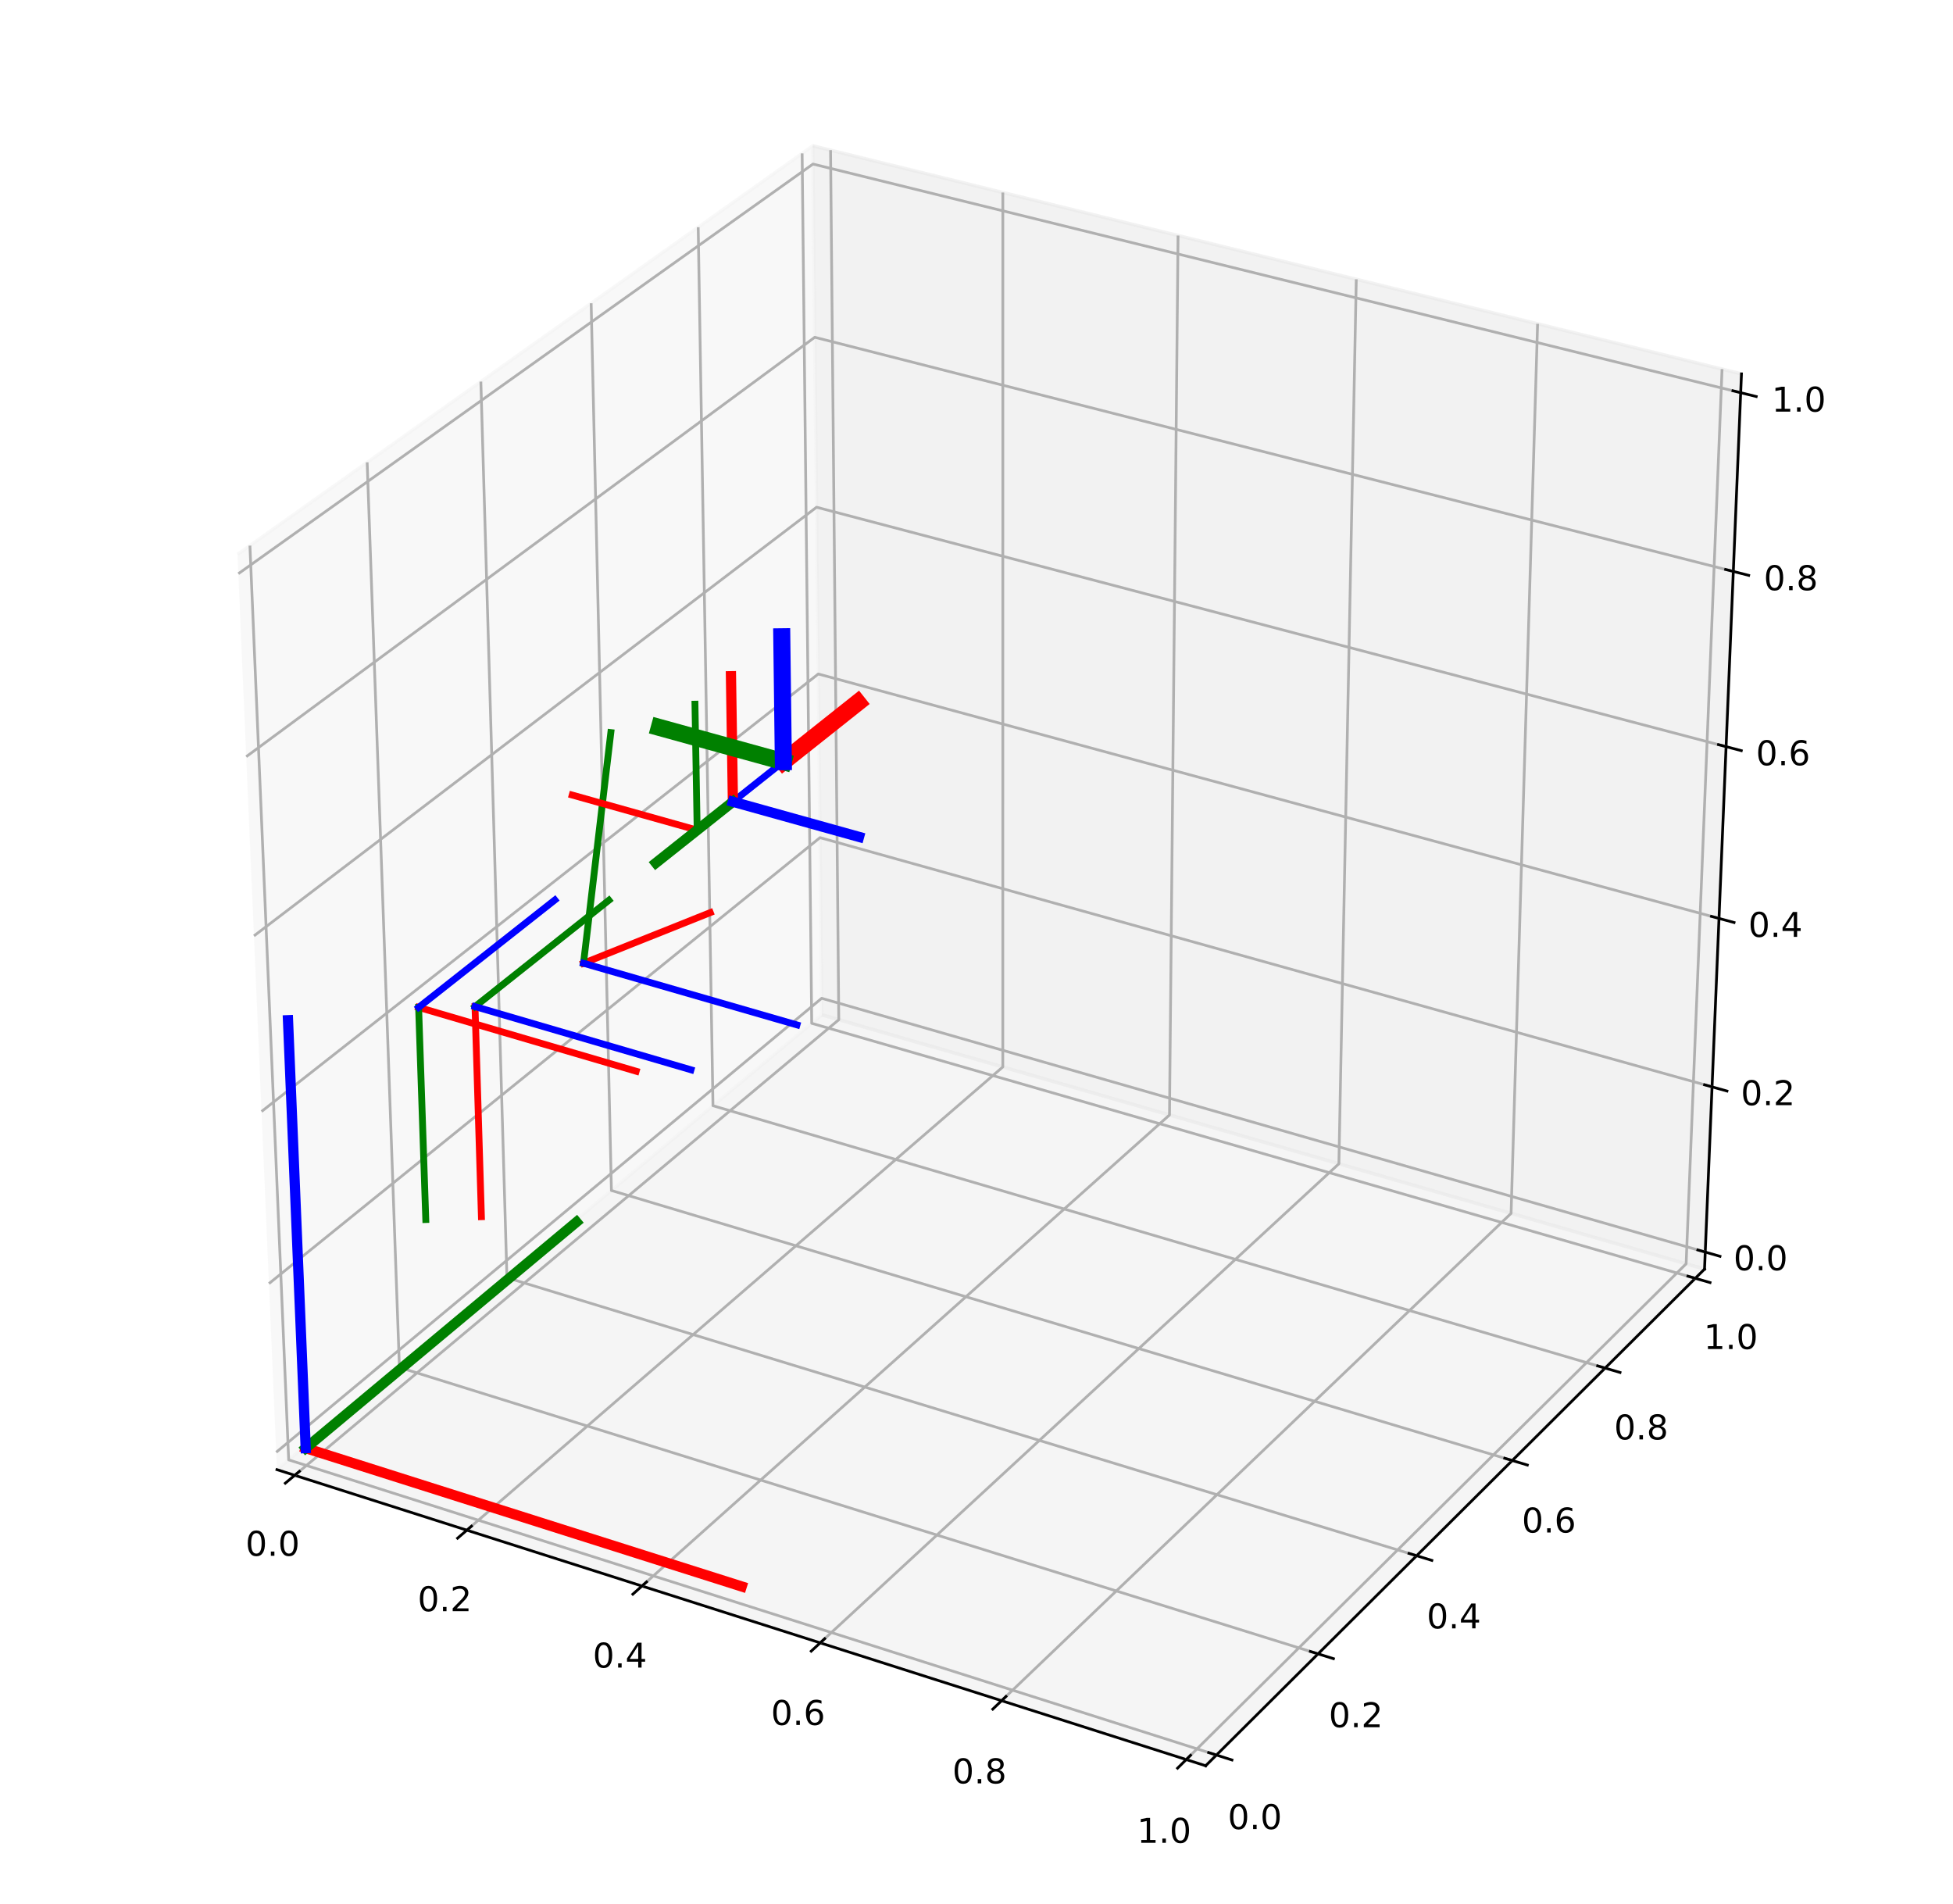 <?xml version="1.0" encoding="utf-8" standalone="no"?>
<!DOCTYPE svg PUBLIC "-//W3C//DTD SVG 1.1//EN"
  "http://www.w3.org/Graphics/SVG/1.1/DTD/svg11.dtd">
<!-- Created with matplotlib (https://matplotlib.org/) -->
<svg height="558pt" version="1.1" viewBox="0 0 572.4 558" width="572.4pt" xmlns="http://www.w3.org/2000/svg" xmlns:xlink="http://www.w3.org/1999/xlink">
 <defs>
  <style type="text/css">
*{stroke-linecap:butt;stroke-linejoin:round;}
  </style>
 </defs>
 <g id="figure_1">
  <g id="patch_1">
   <path d="M 0 558 
L 572.4 558 
L 572.4 0 
L 0 0 
z
" style="fill:#ffffff;"/>
  </g>
  <g id="patch_2">
   <path d="M 7.2 550.8 
L 565.2 550.8 
L 565.2 7.2 
L 7.2 7.2 
z
" style="fill:#ffffff;"/>
  </g>
  <g id="pane3d_1">
   <g id="patch_3">
    <path d="M 81.172 430.684 
L 240.874 297.405 
L 238.215 42.732 
L 69.608 162.48 
" style="fill:#f2f2f2;opacity:0.5;stroke:#f2f2f2;stroke-linejoin:miter;"/>
   </g>
  </g>
  <g id="pane3d_2">
   <g id="patch_4">
    <path d="M 240.874 297.405 
L 499.577 371.916 
L 510.401 109.564 
L 238.215 42.732 
" style="fill:#e6e6e6;opacity:0.5;stroke:#e6e6e6;stroke-linejoin:miter;"/>
   </g>
  </g>
  <g id="pane3d_3">
   <g id="patch_5">
    <path d="M 81.172 430.684 
L 353.362 517.464 
L 499.577 371.916 
L 240.874 297.405 
" style="fill:#ececec;opacity:0.5;stroke:#ececec;stroke-linejoin:miter;"/>
   </g>
  </g>
  <g id="axis3d_1">
   <g id="line2d_1">
    <path d="M 81.172 430.684 
L 353.362 517.464 
" style="fill:none;stroke:#000000;stroke-linecap:square;stroke-width:0.8;"/>
   </g>
   <g id="Line3DCollection_1">
    <path d="M 86.377 432.343 
L 245.838 298.835 
L 243.426 44.012 
" style="fill:none;stroke:#b0b0b0;stroke-width:0.8;"/>
    <path d="M 136.825 448.427 
L 293.911 312.681 
L 293.92 56.409 
" style="fill:none;stroke:#b0b0b0;stroke-width:0.8;"/>
    <path d="M 188.154 464.792 
L 342.763 326.751 
L 345.273 69.019 
" style="fill:none;stroke:#b0b0b0;stroke-width:0.8;"/>
    <path d="M 240.389 481.446 
L 392.412 341.051 
L 397.507 81.844 
" style="fill:none;stroke:#b0b0b0;stroke-width:0.8;"/>
    <path d="M 293.552 498.395 
L 442.879 355.586 
L 450.647 94.892 
" style="fill:none;stroke:#b0b0b0;stroke-width:0.8;"/>
    <path d="M 347.669 515.649 
L 494.184 370.363 
L 504.714 108.167 
" style="fill:none;stroke:#b0b0b0;stroke-width:0.8;"/>
   </g>
   <g id="xtick_1">
    <g id="line2d_2">
     <path d="M 87.75 431.193 
L 83.624 434.648 
" style="fill:none;stroke:#000000;stroke-linecap:square;stroke-width:0.8;"/>
    </g>
    <g id="text_1">
     <!-- 0.0 -->
     <defs>
      <path d="M 31.781 66.406 
Q 24.172 66.406 20.328 58.906 
Q 16.5 51.422 16.5 36.375 
Q 16.5 21.391 20.328 13.891 
Q 24.172 6.391 31.781 6.391 
Q 39.453 6.391 43.281 13.891 
Q 47.125 21.391 47.125 36.375 
Q 47.125 51.422 43.281 58.906 
Q 39.453 66.406 31.781 66.406 
z
M 31.781 74.219 
Q 44.047 74.219 50.516 64.516 
Q 56.984 54.828 56.984 36.375 
Q 56.984 17.969 50.516 8.266 
Q 44.047 -1.422 31.781 -1.422 
Q 19.531 -1.422 13.062 8.266 
Q 6.594 17.969 6.594 36.375 
Q 6.594 54.828 13.062 64.516 
Q 19.531 74.219 31.781 74.219 
z
" id="DejaVuSans-48"/>
      <path d="M 10.688 12.406 
L 21 12.406 
L 21 0 
L 10.688 0 
z
" id="DejaVuSans-46"/>
     </defs>
     <g transform="translate(71.96 455.927)scale(0.1 -0.1)">
      <use xlink:href="#DejaVuSans-48"/>
      <use x="63.623" xlink:href="#DejaVuSans-46"/>
      <use x="95.41" xlink:href="#DejaVuSans-48"/>
     </g>
    </g>
   </g>
   <g id="xtick_2">
    <g id="line2d_3">
     <path d="M 138.179 447.257 
L 134.112 450.772 
" style="fill:none;stroke:#000000;stroke-linecap:square;stroke-width:0.8;"/>
    </g>
    <g id="text_2">
     <!-- 0.2 -->
     <defs>
      <path d="M 19.188 8.297 
L 53.609 8.297 
L 53.609 0 
L 7.328 0 
L 7.328 8.297 
Q 12.938 14.109 22.625 23.891 
Q 32.328 33.688 34.812 36.531 
Q 39.547 41.844 41.422 45.531 
Q 43.312 49.219 43.312 52.781 
Q 43.312 58.594 39.234 62.25 
Q 35.156 65.922 28.609 65.922 
Q 23.969 65.922 18.812 64.312 
Q 13.672 62.703 7.812 59.422 
L 7.812 69.391 
Q 13.766 71.781 18.938 73 
Q 24.125 74.219 28.422 74.219 
Q 39.75 74.219 46.484 68.547 
Q 53.219 62.891 53.219 53.422 
Q 53.219 48.922 51.531 44.891 
Q 49.859 40.875 45.406 35.406 
Q 44.188 33.984 37.641 27.219 
Q 31.109 20.453 19.188 8.297 
z
" id="DejaVuSans-50"/>
     </defs>
     <g transform="translate(122.405 472.167)scale(0.1 -0.1)">
      <use xlink:href="#DejaVuSans-48"/>
      <use x="63.623" xlink:href="#DejaVuSans-46"/>
      <use x="95.41" xlink:href="#DejaVuSans-50"/>
     </g>
    </g>
   </g>
   <g id="xtick_3">
    <g id="line2d_4">
     <path d="M 189.488 463.601 
L 185.482 467.178 
" style="fill:none;stroke:#000000;stroke-linecap:square;stroke-width:0.8;"/>
    </g>
    <g id="text_3">
     <!-- 0.4 -->
     <defs>
      <path d="M 37.797 64.312 
L 12.891 25.391 
L 37.797 25.391 
z
M 35.203 72.906 
L 47.609 72.906 
L 47.609 25.391 
L 58.016 25.391 
L 58.016 17.188 
L 47.609 17.188 
L 47.609 0 
L 37.797 0 
L 37.797 17.188 
L 4.891 17.188 
L 4.891 26.703 
z
" id="DejaVuSans-52"/>
     </defs>
     <g transform="translate(173.732 488.69)scale(0.1 -0.1)">
      <use xlink:href="#DejaVuSans-48"/>
      <use x="63.623" xlink:href="#DejaVuSans-46"/>
      <use x="95.41" xlink:href="#DejaVuSans-52"/>
     </g>
    </g>
   </g>
   <g id="xtick_4">
    <g id="line2d_5">
     <path d="M 241.701 480.234 
L 237.76 483.874 
" style="fill:none;stroke:#000000;stroke-linecap:square;stroke-width:0.8;"/>
    </g>
    <g id="text_4">
     <!-- 0.6 -->
     <defs>
      <path d="M 33.016 40.375 
Q 26.375 40.375 22.484 35.828 
Q 18.609 31.297 18.609 23.391 
Q 18.609 15.531 22.484 10.953 
Q 26.375 6.391 33.016 6.391 
Q 39.656 6.391 43.531 10.953 
Q 47.406 15.531 47.406 23.391 
Q 47.406 31.297 43.531 35.828 
Q 39.656 40.375 33.016 40.375 
z
M 52.594 71.297 
L 52.594 62.312 
Q 48.875 64.062 45.094 64.984 
Q 41.312 65.922 37.594 65.922 
Q 27.828 65.922 22.672 59.328 
Q 17.531 52.734 16.797 39.406 
Q 19.672 43.656 24.016 45.922 
Q 28.375 48.188 33.594 48.188 
Q 44.578 48.188 50.953 41.516 
Q 57.328 34.859 57.328 23.391 
Q 57.328 12.156 50.688 5.359 
Q 44.047 -1.422 33.016 -1.422 
Q 20.359 -1.422 13.672 8.266 
Q 6.984 17.969 6.984 36.375 
Q 6.984 53.656 15.188 63.938 
Q 23.391 74.219 37.203 74.219 
Q 40.922 74.219 44.703 73.484 
Q 48.484 72.75 52.594 71.297 
z
" id="DejaVuSans-54"/>
     </defs>
     <g transform="translate(225.965 505.505)scale(0.1 -0.1)">
      <use xlink:href="#DejaVuSans-48"/>
      <use x="63.623" xlink:href="#DejaVuSans-46"/>
      <use x="95.41" xlink:href="#DejaVuSans-54"/>
     </g>
    </g>
   </g>
   <g id="xtick_5">
    <g id="line2d_6">
     <path d="M 294.842 497.162 
L 290.968 500.867 
" style="fill:none;stroke:#000000;stroke-linecap:square;stroke-width:0.8;"/>
    </g>
    <g id="text_5">
     <!-- 0.8 -->
     <defs>
      <path d="M 31.781 34.625 
Q 24.75 34.625 20.719 30.859 
Q 16.703 27.094 16.703 20.516 
Q 16.703 13.922 20.719 10.156 
Q 24.75 6.391 31.781 6.391 
Q 38.812 6.391 42.859 10.172 
Q 46.922 13.969 46.922 20.516 
Q 46.922 27.094 42.891 30.859 
Q 38.875 34.625 31.781 34.625 
z
M 21.922 38.812 
Q 15.578 40.375 12.031 44.719 
Q 8.5 49.078 8.5 55.328 
Q 8.5 64.062 14.719 69.141 
Q 20.953 74.219 31.781 74.219 
Q 42.672 74.219 48.875 69.141 
Q 55.078 64.062 55.078 55.328 
Q 55.078 49.078 51.531 44.719 
Q 48 40.375 41.703 38.812 
Q 48.828 37.156 52.797 32.312 
Q 56.781 27.484 56.781 20.516 
Q 56.781 9.906 50.312 4.234 
Q 43.844 -1.422 31.781 -1.422 
Q 19.734 -1.422 13.25 4.234 
Q 6.781 9.906 6.781 20.516 
Q 6.781 27.484 10.781 32.312 
Q 14.797 37.156 21.922 38.812 
z
M 18.312 54.391 
Q 18.312 48.734 21.844 45.562 
Q 25.391 42.391 31.781 42.391 
Q 38.141 42.391 41.719 45.562 
Q 45.312 48.734 45.312 54.391 
Q 45.312 60.062 41.719 63.234 
Q 38.141 66.406 31.781 66.406 
Q 25.391 66.406 21.844 63.234 
Q 18.312 60.062 18.312 54.391 
z
" id="DejaVuSans-56"/>
     </defs>
     <g transform="translate(279.128 522.619)scale(0.1 -0.1)">
      <use xlink:href="#DejaVuSans-48"/>
      <use x="63.623" xlink:href="#DejaVuSans-46"/>
      <use x="95.41" xlink:href="#DejaVuSans-56"/>
     </g>
    </g>
   </g>
   <g id="xtick_6">
    <g id="line2d_7">
     <path d="M 348.935 514.393 
L 345.132 518.165 
" style="fill:none;stroke:#000000;stroke-linecap:square;stroke-width:0.8;"/>
    </g>
    <g id="text_6">
     <!-- 1.0 -->
     <defs>
      <path d="M 12.406 8.297 
L 28.516 8.297 
L 28.516 63.922 
L 10.984 60.406 
L 10.984 69.391 
L 28.422 72.906 
L 38.281 72.906 
L 38.281 8.297 
L 54.391 8.297 
L 54.391 0 
L 12.406 0 
z
" id="DejaVuSans-49"/>
     </defs>
     <g transform="translate(333.245 540.041)scale(0.1 -0.1)">
      <use xlink:href="#DejaVuSans-49"/>
      <use x="63.623" xlink:href="#DejaVuSans-46"/>
      <use x="95.41" xlink:href="#DejaVuSans-48"/>
     </g>
    </g>
   </g>
  </g>
  <g id="axis3d_2">
   <g id="line2d_8">
    <path d="M 499.577 371.916 
L 353.362 517.464 
" style="fill:none;stroke:#000000;stroke-linecap:square;stroke-width:0.8;"/>
   </g>
   <g id="Line3DCollection_2">
    <path d="M 73.25 159.894 
L 84.607 427.816 
L 356.518 514.322 
" style="fill:none;stroke:#b0b0b0;stroke-width:0.8;"/>
    <path d="M 107.612 135.489 
L 117.06 400.733 
L 386.305 484.672 
" style="fill:none;stroke:#b0b0b0;stroke-width:0.8;"/>
    <path d="M 140.932 111.824 
L 148.577 374.431 
L 415.195 455.914 
" style="fill:none;stroke:#b0b0b0;stroke-width:0.8;"/>
    <path d="M 173.257 88.867 
L 179.199 348.876 
L 443.227 428.009 
" style="fill:none;stroke:#b0b0b0;stroke-width:0.8;"/>
    <path d="M 204.63 66.585 
L 208.963 324.036 
L 470.439 400.921 
" style="fill:none;stroke:#b0b0b0;stroke-width:0.8;"/>
    <path d="M 235.093 44.95 
L 237.905 299.883 
L 496.868 374.613 
" style="fill:none;stroke:#b0b0b0;stroke-width:0.8;"/>
   </g>
   <g id="xtick_7">
    <g id="line2d_9">
     <path d="M 354.242 513.598 
L 361.075 515.772 
" style="fill:none;stroke:#000000;stroke-linecap:square;stroke-width:0.8;"/>
    </g>
    <g id="text_7">
     <!-- 0.0 -->
     <g transform="translate(359.837 536.022)scale(0.1 -0.1)">
      <use xlink:href="#DejaVuSans-48"/>
      <use x="63.623" xlink:href="#DejaVuSans-46"/>
      <use x="95.41" xlink:href="#DejaVuSans-48"/>
     </g>
    </g>
   </g>
   <g id="xtick_8">
    <g id="line2d_10">
     <path d="M 384.053 483.969 
L 390.814 486.077 
" style="fill:none;stroke:#000000;stroke-linecap:square;stroke-width:0.8;"/>
    </g>
    <g id="text_8">
     <!-- 0.2 -->
     <g transform="translate(389.443 506.164)scale(0.1 -0.1)">
      <use xlink:href="#DejaVuSans-48"/>
      <use x="63.623" xlink:href="#DejaVuSans-46"/>
      <use x="95.41" xlink:href="#DejaVuSans-50"/>
     </g>
    </g>
   </g>
   <g id="xtick_9">
    <g id="line2d_11">
     <path d="M 412.966 455.233 
L 419.657 457.278 
" style="fill:none;stroke:#000000;stroke-linecap:square;stroke-width:0.8;"/>
    </g>
    <g id="text_9">
     <!-- 0.4 -->
     <g transform="translate(418.157 477.205)scale(0.1 -0.1)">
      <use xlink:href="#DejaVuSans-48"/>
      <use x="63.623" xlink:href="#DejaVuSans-46"/>
      <use x="95.41" xlink:href="#DejaVuSans-52"/>
     </g>
    </g>
   </g>
   <g id="xtick_10">
    <g id="line2d_12">
     <path d="M 441.021 427.348 
L 447.643 429.333 
" style="fill:none;stroke:#000000;stroke-linecap:square;stroke-width:0.8;"/>
    </g>
    <g id="text_10">
     <!-- 0.6 -->
     <g transform="translate(446.02 449.106)scale(0.1 -0.1)">
      <use xlink:href="#DejaVuSans-48"/>
      <use x="63.623" xlink:href="#DejaVuSans-46"/>
      <use x="95.41" xlink:href="#DejaVuSans-54"/>
     </g>
    </g>
   </g>
   <g id="xtick_11">
    <g id="line2d_13">
     <path d="M 468.256 400.279 
L 474.81 402.206 
" style="fill:none;stroke:#000000;stroke-linecap:square;stroke-width:0.8;"/>
    </g>
    <g id="text_11">
     <!-- 0.8 -->
     <g transform="translate(473.068 421.827)scale(0.1 -0.1)">
      <use xlink:href="#DejaVuSans-48"/>
      <use x="63.623" xlink:href="#DejaVuSans-46"/>
      <use x="95.41" xlink:href="#DejaVuSans-56"/>
     </g>
    </g>
   </g>
   <g id="xtick_12">
    <g id="line2d_14">
     <path d="M 494.707 373.99 
L 501.194 375.862 
" style="fill:none;stroke:#000000;stroke-linecap:square;stroke-width:0.8;"/>
    </g>
    <g id="text_12">
     <!-- 1.0 -->
     <g transform="translate(499.337 395.335)scale(0.1 -0.1)">
      <use xlink:href="#DejaVuSans-49"/>
      <use x="63.623" xlink:href="#DejaVuSans-46"/>
      <use x="95.41" xlink:href="#DejaVuSans-48"/>
     </g>
    </g>
   </g>
  </g>
  <g id="axis3d_3">
   <g id="line2d_15">
    <path d="M 499.577 371.916 
L 510.401 109.564 
" style="fill:none;stroke:#000000;stroke-linecap:square;stroke-width:0.8;"/>
   </g>
   <g id="Line3DCollection_3">
    <path d="M 499.783 366.926 
L 240.823 292.551 
L 80.952 425.591 
" style="fill:none;stroke:#b0b0b0;stroke-width:0.8;"/>
    <path d="M 501.78 318.511 
L 240.332 245.473 
L 78.821 376.162 
" style="fill:none;stroke:#b0b0b0;stroke-width:0.8;"/>
    <path d="M 503.817 269.147 
L 239.831 197.512 
L 76.647 325.732 
" style="fill:none;stroke:#b0b0b0;stroke-width:0.8;"/>
    <path d="M 505.894 218.807 
L 239.321 148.643 
L 74.428 274.272 
" style="fill:none;stroke:#b0b0b0;stroke-width:0.8;"/>
    <path d="M 508.012 167.462 
L 238.801 98.84 
L 72.163 221.749 
" style="fill:none;stroke:#b0b0b0;stroke-width:0.8;"/>
    <path d="M 510.173 115.081 
L 238.271 48.076 
L 69.852 168.13 
" style="fill:none;stroke:#b0b0b0;stroke-width:0.8;"/>
   </g>
   <g id="xtick_13">
    <g id="line2d_16">
     <path d="M 497.622 366.306 
L 504.109 368.169 
" style="fill:none;stroke:#000000;stroke-linecap:square;stroke-width:0.8;"/>
    </g>
    <g id="text_13">
     <!-- 0.0 -->
     <g transform="translate(508.068 372.251)scale(0.1 -0.1)">
      <use xlink:href="#DejaVuSans-48"/>
      <use x="63.623" xlink:href="#DejaVuSans-46"/>
      <use x="95.41" xlink:href="#DejaVuSans-48"/>
     </g>
    </g>
   </g>
   <g id="xtick_14">
    <g id="line2d_17">
     <path d="M 499.598 317.901 
L 506.15 319.731 
" style="fill:none;stroke:#000000;stroke-linecap:square;stroke-width:0.8;"/>
    </g>
    <g id="text_14">
     <!-- 0.2 -->
     <g transform="translate(510.22 323.875)scale(0.1 -0.1)">
      <use xlink:href="#DejaVuSans-48"/>
      <use x="63.623" xlink:href="#DejaVuSans-46"/>
      <use x="95.41" xlink:href="#DejaVuSans-50"/>
     </g>
    </g>
   </g>
   <g id="xtick_15">
    <g id="line2d_18">
     <path d="M 501.613 268.549 
L 508.23 270.344 
" style="fill:none;stroke:#000000;stroke-linecap:square;stroke-width:0.8;"/>
    </g>
    <g id="text_15">
     <!-- 0.4 -->
     <g transform="translate(512.415 274.553)scale(0.1 -0.1)">
      <use xlink:href="#DejaVuSans-48"/>
      <use x="63.623" xlink:href="#DejaVuSans-46"/>
      <use x="95.41" xlink:href="#DejaVuSans-52"/>
     </g>
    </g>
   </g>
   <g id="xtick_16">
    <g id="line2d_19">
     <path d="M 503.667 218.221 
L 510.352 219.98 
" style="fill:none;stroke:#000000;stroke-linecap:square;stroke-width:0.8;"/>
    </g>
    <g id="text_16">
     <!-- 0.6 -->
     <g transform="translate(514.652 224.257)scale(0.1 -0.1)">
      <use xlink:href="#DejaVuSans-48"/>
      <use x="63.623" xlink:href="#DejaVuSans-46"/>
      <use x="95.41" xlink:href="#DejaVuSans-54"/>
     </g>
    </g>
   </g>
   <g id="xtick_17">
    <g id="line2d_20">
     <path d="M 505.762 166.888 
L 512.517 168.61 
" style="fill:none;stroke:#000000;stroke-linecap:square;stroke-width:0.8;"/>
    </g>
    <g id="text_17">
     <!-- 0.8 -->
     <g transform="translate(516.934 172.958)scale(0.1 -0.1)">
      <use xlink:href="#DejaVuSans-48"/>
      <use x="63.623" xlink:href="#DejaVuSans-46"/>
      <use x="95.41" xlink:href="#DejaVuSans-56"/>
     </g>
    </g>
   </g>
   <g id="xtick_18">
    <g id="line2d_21">
     <path d="M 507.9 114.521 
L 514.725 116.202 
" style="fill:none;stroke:#000000;stroke-linecap:square;stroke-width:0.8;"/>
    </g>
    <g id="text_18">
     <!-- 1.0 -->
     <g transform="translate(519.262 120.626)scale(0.1 -0.1)">
      <use xlink:href="#DejaVuSans-49"/>
      <use x="63.623" xlink:href="#DejaVuSans-46"/>
      <use x="95.41" xlink:href="#DejaVuSans-48"/>
     </g>
    </g>
   </g>
  </g>
  <g id="axes_1">
   <g id="line2d_22">
    <path clip-path="url(#p8837b9c26b)" d="M 89.597 424.38 
L 217.381 464.923 
" style="fill:none;stroke:#ff0000;stroke-linecap:square;stroke-width:3;"/>
   </g>
   <g id="line2d_23">
    <path clip-path="url(#p8837b9c26b)" d="M 89.597 424.38 
L 168.956 358.126 
" style="fill:none;stroke:#008000;stroke-linecap:square;stroke-width:3;"/>
   </g>
   <g id="line2d_24">
    <path clip-path="url(#p8837b9c26b)" d="M 89.597 424.38 
L 84.411 298.975 
" style="fill:none;stroke:#0000ff;stroke-linecap:square;stroke-width:3;"/>
   </g>
   <g id="line2d_25">
    <path clip-path="url(#p8837b9c26b)" d="M 122.692 295.219 
L 186.45 313.929 
" style="fill:none;stroke:#ff0000;stroke-linecap:square;stroke-width:2;"/>
   </g>
   <g id="line2d_26">
    <path clip-path="url(#p8837b9c26b)" d="M 122.692 295.219 
L 124.791 357.391 
" style="fill:none;stroke:#008000;stroke-linecap:square;stroke-width:2;"/>
   </g>
   <g id="line2d_27">
    <path clip-path="url(#p8837b9c26b)" d="M 122.692 295.219 
L 162.613 263.748 
" style="fill:none;stroke:#0000ff;stroke-linecap:square;stroke-width:2;"/>
   </g>
   <g id="line2d_28">
    <path clip-path="url(#p8837b9c26b)" d="M 139.219 294.987 
L 141.097 356.557 
" style="fill:none;stroke:#ff0000;stroke-linecap:square;stroke-width:2;"/>
   </g>
   <g id="line2d_29">
    <path clip-path="url(#p8837b9c26b)" d="M 139.219 294.987 
L 178.455 263.825 
" style="fill:none;stroke:#008000;stroke-linecap:square;stroke-width:2;"/>
   </g>
   <g id="line2d_30">
    <path clip-path="url(#p8837b9c26b)" d="M 139.219 294.987 
L 202.52 313.508 
" style="fill:none;stroke:#0000ff;stroke-linecap:square;stroke-width:2;"/>
   </g>
   <g id="line2d_31">
    <path clip-path="url(#p8837b9c26b)" d="M 171.019 282.281 
L 208.167 267.439 
" style="fill:none;stroke:#ff0000;stroke-linecap:square;stroke-width:2;"/>
   </g>
   <g id="line2d_32">
    <path clip-path="url(#p8837b9c26b)" d="M 171.019 282.281 
L 179.026 214.683 
" style="fill:none;stroke:#008000;stroke-linecap:square;stroke-width:2;"/>
   </g>
   <g id="line2d_33">
    <path clip-path="url(#p8837b9c26b)" d="M 171.019 282.281 
L 233.574 300.351 
" style="fill:none;stroke:#0000ff;stroke-linecap:square;stroke-width:2;"/>
   </g>
   <g id="line2d_34">
    <path clip-path="url(#p8837b9c26b)" d="M 204.332 243.271 
L 167.71 232.992 
" style="fill:none;stroke:#ff0000;stroke-linecap:square;stroke-width:2;"/>
   </g>
   <g id="line2d_35">
    <path clip-path="url(#p8837b9c26b)" d="M 204.332 243.271 
L 203.688 206.365 
" style="fill:none;stroke:#008000;stroke-linecap:square;stroke-width:2;"/>
   </g>
   <g id="line2d_36">
    <path clip-path="url(#p8837b9c26b)" d="M 204.332 243.271 
L 226.648 225.547 
" style="fill:none;stroke:#0000ff;stroke-linecap:square;stroke-width:2;"/>
   </g>
   <g id="line2d_37">
    <path clip-path="url(#p8837b9c26b)" d="M 214.806 234.953 
L 214.239 198.172 
" style="fill:none;stroke:#ff0000;stroke-linecap:square;stroke-width:3;"/>
   </g>
   <g id="line2d_38">
    <path clip-path="url(#p8837b9c26b)" d="M 214.806 234.953 
L 192.233 252.881 
" style="fill:none;stroke:#008000;stroke-linecap:square;stroke-width:3;"/>
   </g>
   <g id="line2d_39">
    <path clip-path="url(#p8837b9c26b)" d="M 214.806 234.953 
L 251.764 245.256 
" style="fill:none;stroke:#0000ff;stroke-linecap:square;stroke-width:3;"/>
   </g>
   <g id="line2d_40">
    <path clip-path="url(#p8837b9c26b)" d="M 229.588 223.212 
L 251.373 205.909 
" style="fill:none;stroke:#ff0000;stroke-linecap:square;stroke-width:5;"/>
   </g>
   <g id="line2d_41">
    <path clip-path="url(#p8837b9c26b)" d="M 229.588 223.212 
L 193.249 213.178 
" style="fill:none;stroke:#008000;stroke-linecap:square;stroke-width:5;"/>
   </g>
   <g id="line2d_42">
    <path clip-path="url(#p8837b9c26b)" d="M 229.588 223.212 
L 229.131 186.61 
" style="fill:none;stroke:#0000ff;stroke-linecap:square;stroke-width:5;"/>
   </g>
  </g>
 </g>
 <defs>
  <clipPath id="p8837b9c26b">
   <rect height="543.6" width="558" x="7.2" y="7.2"/>
  </clipPath>
 </defs>
</svg>
